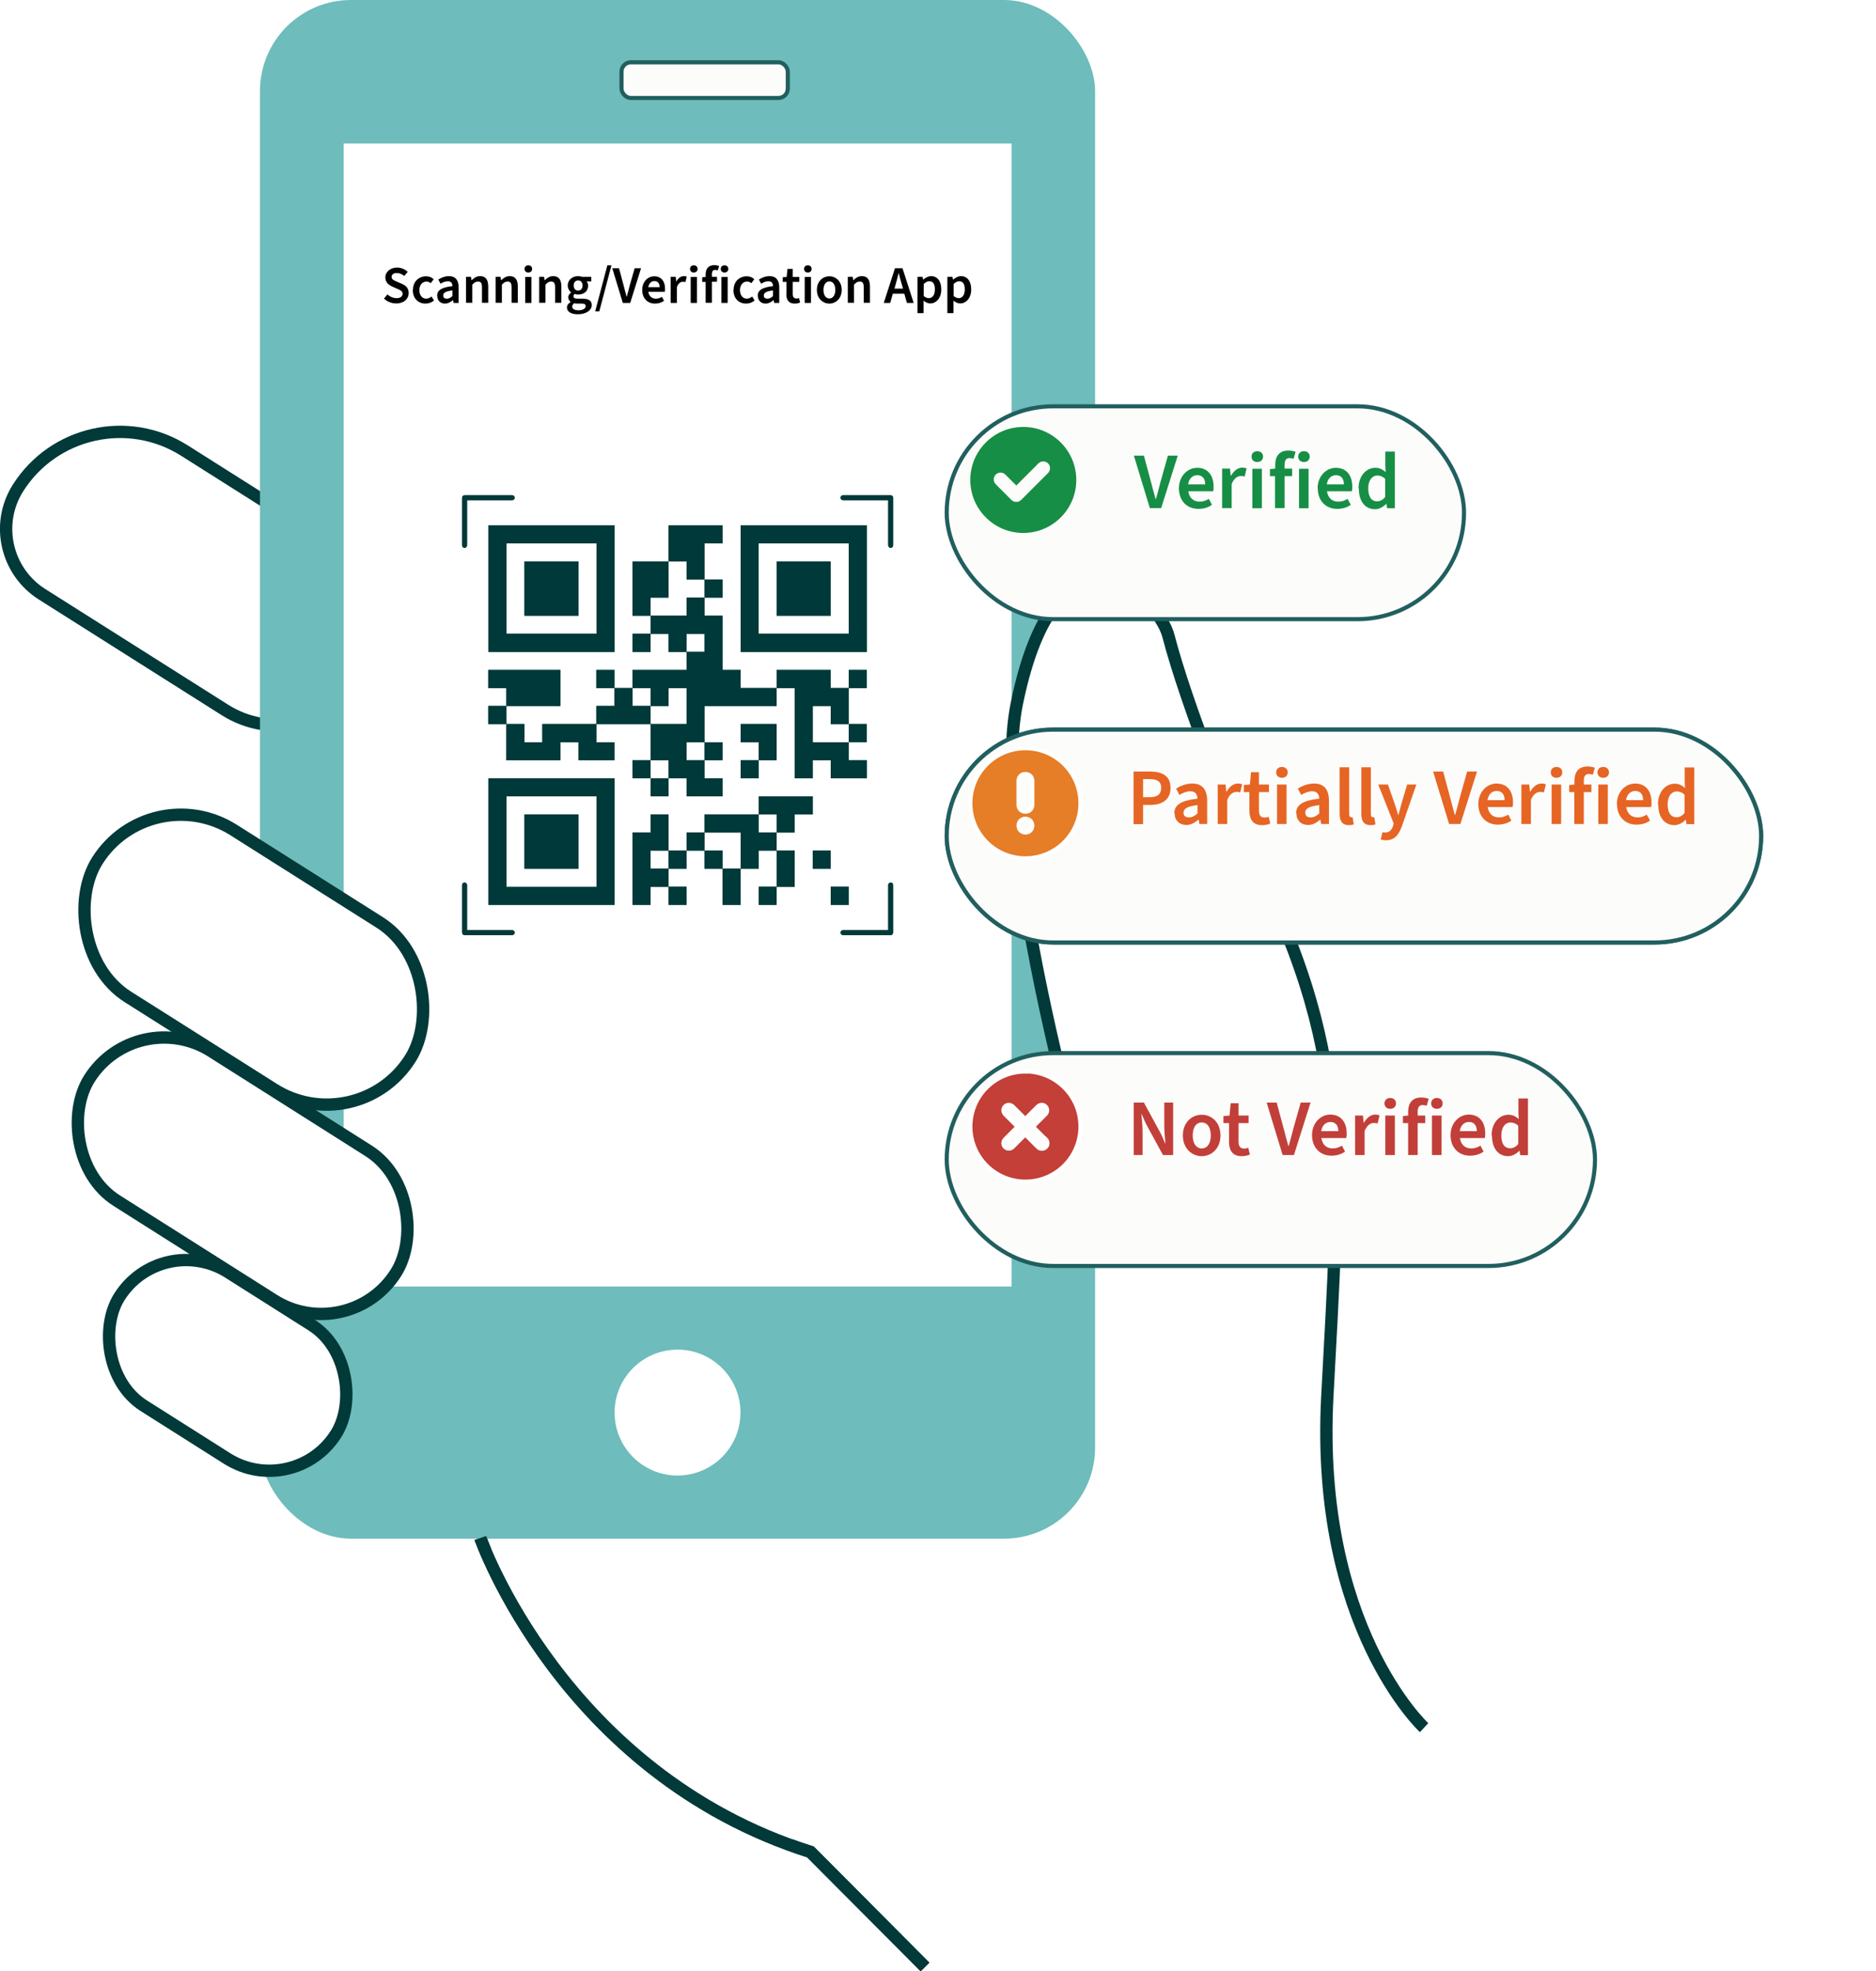 <?xml version="1.0" encoding="UTF-8"?><svg id="Layer_2" xmlns="http://www.w3.org/2000/svg" xmlns:xlink="http://www.w3.org/1999/xlink" viewBox="0 0 114.16 119.93"><defs><style>.cls-1{fill:#6ebcbc;}.cls-2,.cls-3{fill:#fff;}.cls-4{fill:#013939;}.cls-5{fill:#003939;}.cls-6{fill:#e67d27;}.cls-6,.cls-7,.cls-8,.cls-9,.cls-10,.cls-3,.cls-11,.cls-12,.cls-13{stroke-miterlimit:10;}.cls-6,.cls-7,.cls-8,.cls-9,.cls-10,.cls-11,.cls-12,.cls-13{stroke-width:.25px;}.cls-6,.cls-10{stroke:#fff;}.cls-7,.cls-9,.cls-11,.cls-12,.cls-13{fill:#fcfcfb;stroke:#215f5f;}.cls-14{fill:#e66524;}.cls-8{stroke:#fcfcfb;}.cls-8,.cls-15{fill:#178e45;}.cls-16{fill:#c23f39;}.cls-9{filter:url(#drop-shadow-3);}.cls-10{fill:#c33f37;}.cls-3{stroke:#023939;stroke-width:.75px;}.cls-11{filter:url(#drop-shadow-1);}.cls-12{filter:url(#drop-shadow-2);}.cls-13{filter:url(#drop-shadow-4);}</style><filter id="drop-shadow-1" filterUnits="userSpaceOnUse"><feOffset dx="0" dy="2"/><feGaussianBlur result="blur" stdDeviation="2"/><feFlood flood-color="#000" flood-opacity=".1"/><feComposite in2="blur" operator="in"/><feComposite in="SourceGraphic"/></filter><filter id="drop-shadow-2" filterUnits="userSpaceOnUse"><feOffset dx="0" dy="2"/><feGaussianBlur result="blur-2" stdDeviation="2"/><feFlood flood-color="#000" flood-opacity=".1"/><feComposite in2="blur-2" operator="in"/><feComposite in="SourceGraphic"/></filter><filter id="drop-shadow-3" filterUnits="userSpaceOnUse"><feOffset dx="0" dy="2"/><feGaussianBlur result="blur-3" stdDeviation="2"/><feFlood flood-color="#000" flood-opacity=".1"/><feComposite in2="blur-3" operator="in"/><feComposite in="SourceGraphic"/></filter><filter id="drop-shadow-4" filterUnits="userSpaceOnUse"><feOffset dx="0" dy="2"/><feGaussianBlur result="blur-4" stdDeviation="2"/><feFlood flood-color="#000" flood-opacity=".1"/><feComposite in2="blur-4" operator="in"/><feComposite in="SourceGraphic"/></filter></defs><g id="Layer_1-2"><path class="cls-2" d="M56.29,119.67l30.37-14.56-2.86-4.09-1.85-4.67-1.06-4.92-.11-6.77,.66-12-1.16-9.7-2.27-6.93-5.95-14.18-1.18-3.72-1.9-2.14-.56-.32c-1.33-.53-2.55-.43-3.64,.49l-1.15,1.3-1.68,4.94-.7,6.37,1.84,10.63,.89,3.51-12.34,1.08-32.21,19.39,9.79,10.2,3.54,6.42c.86,1.57,1.99,2.97,3.32,4.16l4.99,4.45,8.24,4.33,6.98,6.73Z"/><g><path class="cls-3" d="M7.31,28.94h10.51c3.32,0,6.01,2.69,6.01,6.01h0c0,3.32-2.69,6.01-6.01,6.01H4.64C2.06,40.95-.04,38.86-.04,36.28H-.04c0-4.05,3.29-7.34,7.34-7.34Z" transform="translate(20.52 -.95) rotate(32.31)"/><path class="cls-3" d="M29.23,93.57s4.99,14.32,20.09,19.1l6.97,7"/><rect class="cls-1" x="15.82" width="50.82" height="93.61" rx="5.54" ry="5.54"/><rect class="cls-2" x="6.46" y="23.18" width="69.54" height="40.65" transform="translate(84.74 2.27) rotate(90)"/><path class="cls-3" d="M86.66,105.11s-6.62-6.13-5.89-20.12,1.62-21.22-5.01-33.61c-.61-1.15-3.56-8.46-4.66-12.7-.65-2.5-6.76-7.85-9.22,4.11-1.78,8.65,4.85,30.85,4.85,30.85"/><g><g><path class="cls-5" d="M35.2,31.96h-5.48v7.7h7.68v-7.7h-2.2Zm1.1,2.2v4.4h-5.48v-5.5h5.48v1.1h0Z"/><path class="cls-5" d="M51.65,31.96h-6.58v7.7h7.68v-7.7h-1.1Zm0,2.2v4.4h-5.49v-5.5h5.49v1.1h0Z"/><polygon class="cls-5" points="33 34.16 31.91 34.16 31.91 35.26 31.91 36.36 31.91 37.46 33 37.46 34.1 37.46 35.2 37.46 35.2 36.36 35.2 35.26 35.2 34.16 34.1 34.16 33 34.16 33 34.16 33 34.16"/><polygon class="cls-5" points="41.78 35.26 42.87 35.26 42.87 34.16 42.87 33.06 43.97 33.06 43.97 31.96 42.87 31.96 41.78 31.96 40.68 31.96 40.68 33.06 40.68 34.16 41.78 34.16 41.78 35.26 41.78 35.26 41.78 35.26"/><polygon class="cls-5" points="48.36 34.16 47.26 34.16 47.26 35.26 47.26 36.36 47.26 37.46 48.36 37.46 49.46 37.46 50.55 37.46 50.55 36.36 50.55 35.26 50.55 34.16 49.46 34.16 48.36 34.16 48.36 34.16 48.36 34.16"/><polygon class="cls-5" points="40.68 36.36 40.68 35.26 40.68 34.16 39.59 34.16 38.49 34.16 38.49 35.26 38.49 36.36 38.49 37.46 39.59 37.46 39.59 36.36 40.68 36.36 40.68 36.36 40.68 36.36"/><polygon class="cls-5" points="42.87 35.26 43.97 35.26 43.97 36.36 42.87 36.36 42.87 35.26 42.87 35.26"/><polygon class="cls-5" points="38.49 38.56 39.59 38.56 39.59 39.66 38.49 39.66 38.49 38.56 38.49 38.56"/><polygon class="cls-5" points="36.29 40.76 37.39 40.76 37.39 41.86 36.29 41.86 36.29 40.76 36.29 40.76"/><polygon class="cls-5" points="50.55 40.76 49.46 40.76 48.36 40.76 47.26 40.76 47.26 41.86 48.36 41.86 48.36 42.95 48.36 44.05 48.36 45.16 48.36 46.25 48.36 47.35 49.46 47.35 49.46 46.25 50.55 46.25 50.55 47.35 51.65 47.35 52.75 47.35 52.75 46.25 51.65 46.25 51.65 45.16 50.55 45.16 49.46 45.16 49.46 44.05 49.46 42.95 50.55 42.95 50.55 44.05 51.65 44.05 51.65 42.95 51.65 41.86 50.55 41.86 50.55 40.76 50.55 40.76 50.55 40.76"/><polygon class="cls-5" points="51.65 40.76 52.75 40.76 52.75 41.86 51.65 41.86 51.65 40.76 51.65 40.76"/><polygon class="cls-5" points="33 42.95 34.1 42.95 34.1 41.86 34.1 40.76 33 40.76 31.91 40.76 30.81 40.76 29.72 40.76 29.72 41.86 30.81 41.86 30.81 42.95 31.91 42.95 33 42.95 33 42.95 33 42.95"/><polygon class="cls-5" points="45.07 41.86 45.07 40.76 43.97 40.76 43.97 39.66 43.97 38.56 43.97 37.46 42.87 37.46 42.87 36.36 41.78 36.36 41.78 37.46 40.68 37.46 39.59 37.46 39.59 38.56 40.68 38.56 40.68 39.66 41.78 39.66 41.78 38.56 42.87 38.56 42.87 39.66 41.78 39.66 41.78 40.76 40.68 40.76 39.59 40.76 38.49 40.76 38.49 41.86 39.59 41.86 39.59 42.95 40.68 42.95 40.68 41.86 41.78 41.86 41.78 42.95 41.78 44.05 40.68 44.05 39.59 44.05 39.59 45.16 39.59 46.25 40.68 46.25 40.68 47.35 41.78 47.35 41.78 48.45 42.87 48.45 43.97 48.45 43.97 47.35 42.87 47.35 42.87 46.25 41.78 46.25 41.78 45.16 42.87 45.16 42.87 44.05 42.87 42.95 43.97 42.95 45.07 42.95 46.17 42.95 47.26 42.95 47.26 41.86 46.17 41.86 45.07 41.86 45.07 41.86 45.07 41.86"/><polygon class="cls-5" points="29.72 42.95 30.81 42.95 30.81 44.05 29.72 44.05 29.72 42.95 29.72 42.95"/><polygon class="cls-5" points="36.29 42.95 37.39 42.95 37.39 44.05 36.29 44.05 36.29 42.95 36.29 42.95"/><polygon class="cls-5" points="38.49 42.95 38.49 41.86 37.39 41.86 37.39 42.95 37.39 44.05 38.49 44.05 39.59 44.05 39.59 42.95 38.49 42.95 38.49 42.95 38.49 42.95"/><polygon class="cls-5" points="34.1 44.05 33 44.05 33 45.16 31.91 45.16 31.91 44.05 30.81 44.05 30.81 45.16 30.81 46.25 31.91 46.25 33 46.25 34.1 46.25 34.1 45.16 35.2 45.16 35.2 46.25 36.29 46.25 37.39 46.25 37.39 45.16 36.29 45.16 36.29 44.05 35.2 44.05 34.1 44.05 34.1 44.05 34.1 44.05"/><polygon class="cls-5" points="51.65 44.05 52.75 44.05 52.75 45.15 51.65 45.15 51.65 44.05 51.65 44.05"/><polygon class="cls-5" points="42.87 45.16 43.97 45.16 43.97 46.25 42.87 46.25 42.87 45.16 42.87 45.16"/><polygon class="cls-5" points="47.26 46.25 47.26 45.16 47.26 44.05 46.17 44.05 45.07 44.05 45.07 45.16 46.17 45.16 46.17 46.25 47.26 46.25 47.26 46.25 47.26 46.25"/><polygon class="cls-5" points="38.49 46.25 39.59 46.25 39.59 47.35 38.49 47.35 38.49 46.25 38.49 46.25"/><polygon class="cls-5" points="45.07 46.25 46.17 46.25 46.17 47.35 45.07 47.35 45.07 46.25 45.07 46.25"/><path class="cls-5" d="M35.2,47.35h-5.48v5.5h0v2.2h7.68v-2.2h0v-5.5h-2.2Zm1.1,2.2v3.3h0v1.11h-5.48v-1.1h0v-4.41h5.48v1.1h0Z"/><polygon class="cls-5" points="39.59 47.35 40.68 47.35 40.68 48.45 39.59 48.45 39.59 47.35 39.59 47.35"/><polygon class="cls-5" points="49.46 48.45 48.36 48.45 47.26 48.45 46.17 48.45 46.17 49.55 47.26 49.55 47.26 50.65 48.36 50.65 48.36 49.55 49.46 49.55 49.46 48.45 49.46 48.45 49.46 48.45"/><polygon class="cls-5" points="33 49.55 31.91 49.55 31.91 50.65 31.91 51.75 31.91 52.85 33 52.85 34.1 52.85 35.2 52.85 35.2 51.75 35.2 50.65 35.2 49.55 34.1 49.55 33 49.55 33 49.55 33 49.55"/><polygon class="cls-5" points="46.17 49.55 45.07 49.55 43.97 49.55 42.87 49.55 42.87 50.65 43.97 50.65 45.07 50.65 45.07 51.75 45.07 52.85 43.97 52.85 43.97 51.75 42.87 51.75 42.87 52.85 43.97 52.85 43.97 53.95 43.97 55.05 45.07 55.05 45.07 53.95 45.07 52.85 46.17 52.85 46.17 51.75 47.26 51.75 47.26 50.65 46.17 50.65 46.17 49.55 46.17 49.55 46.17 49.55"/><polygon class="cls-5" points="41.78 50.65 42.87 50.65 42.87 51.75 41.78 51.75 41.78 50.65 41.78 50.65"/><polygon class="cls-5" points="40.68 52.85 39.59 52.85 39.59 51.75 40.68 51.75 40.68 50.65 40.68 49.55 39.59 49.55 39.59 50.65 38.49 50.65 38.49 51.75 38.49 52.85 38.49 52.85 38.49 53.95 38.49 55.05 39.59 55.05 39.59 53.95 40.68 53.95 40.68 52.85 41.78 52.85 41.78 51.75 40.68 51.75 40.68 52.85 40.68 52.85 40.68 52.85"/><polygon class="cls-5" points="49.46 51.75 50.55 51.75 50.55 52.85 49.46 52.85 49.46 51.75 49.46 51.75"/><polygon class="cls-5" points="47.26 52.85 47.26 53.95 48.36 53.95 48.36 52.85 48.36 52.85 48.36 51.75 47.26 51.75 47.26 52.85 47.26 52.85 47.26 52.85 47.26 52.85"/><polygon class="cls-5" points="40.68 53.95 41.78 53.95 41.78 55.05 40.68 55.05 40.68 53.95 40.68 53.95"/><polygon class="cls-5" points="46.17 53.95 47.26 53.95 47.26 55.05 46.17 55.05 46.17 53.95 46.17 53.95"/><polygon class="cls-5" points="50.55 53.95 51.65 53.95 51.65 55.05 50.55 55.05 50.55 53.95 50.55 53.95"/></g><g><path class="cls-4" d="M54.05,56.59h-2.75c-.08,0-.15,.07-.15,.15,0,.08,.07,.15,.15,.15h2.9c.08,0,.15-.07,.15-.15h0v-2.9c0-.08-.07-.15-.15-.15h0c-.08,0-.15,.07-.15,.15v2.75Z"/><path class="cls-4" d="M28.42,56.59h2.75c.08,0,.15,.07,.15,.15,0,.08-.07,.15-.15,.15h-2.9c-.08,0-.15-.07-.15-.15h0v-2.9c0-.08,.07-.15,.15-.15h0c.08,0,.15,.07,.15,.15v2.75Z"/><path class="cls-4" d="M54.05,30.43h-2.75c-.08,0-.15-.07-.15-.15,0-.08,.07-.15,.15-.15h2.9c.08,0,.15,.07,.15,.15h0v2.9c0,.08-.07,.15-.15,.15h0c-.08,0-.15-.07-.15-.15v-2.75Z"/><path class="cls-4" d="M28.42,30.43h2.75c.08,0,.15-.07,.15-.15,0-.08-.07-.15-.15-.15h-2.9c-.08,0-.15,.07-.15,.15h0v2.9c0,.08,.07,.15,.15,.15h0c.08,0,.15-.07,.15-.15v-2.75Z"/></g></g><rect class="cls-11" x="57.61" y="62.07" width="39.45" height="12.95" rx="6.48" ry="6.48"/><path class="cls-10" d="M62.4,65.19c-.89,0-1.74,.35-2.37,.98-.63,.63-.98,1.48-.98,2.37s.35,1.74,.98,2.37c.63,.63,1.48,.98,2.37,.98s1.74-.35,2.37-.98c.63-.63,.98-1.48,.98-2.37,0-.59-.15-1.17-.45-1.68-.29-.51-.72-.93-1.23-1.23-.51-.29-1.09-.45-1.68-.45h0Zm1.24,4.12c.06,.06,.1,.15,.1,.24,0,.09-.03,.18-.1,.24-.06,.06-.15,.1-.24,.1-.09,0-.18-.04-.24-.1l-.77-.77-.77,.77c-.09,.08-.21,.11-.32,.08-.11-.03-.2-.12-.23-.23-.03-.11,0-.24,.08-.32l.77-.77-.77-.77c-.08-.09-.11-.21-.08-.32,.03-.11,.12-.2,.23-.23,.11-.03,.24,0,.32,.08l.77,.77,.77-.77c.09-.08,.21-.11,.32-.08,.11,.03,.2,.12,.23,.23,.03,.11,0,.24-.08,.32l-.77,.77,.77,.77Z"/><rect class="cls-12" x="57.61" y="42.39" width="49.56" height="12.95" rx="6.48" ry="6.48"/><path class="cls-6" d="M62.4,52.22c.89,0,1.74-.35,2.37-.98,.63-.63,.98-1.48,.98-2.37s-.35-1.74-.98-2.37c-.63-.63-1.48-.98-2.37-.98s-1.74,.35-2.37,.98-.98,1.48-.98,2.37,.35,1.74,.98,2.37,1.48,.98,2.37,.98Zm-.42-4.72c0-.15,.08-.29,.21-.36,.13-.07,.29-.07,.42,0,.13,.07,.21,.21,.21,.36v1.47h0c0,.15-.08,.29-.21,.36-.13,.07-.29,.07-.42,0-.13-.07-.21-.21-.21-.36v-1.47Zm.42,2.31c.11,0,.22,.04,.3,.12,.08,.08,.12,.19,.12,.3s-.04,.22-.12,.3c-.08,.08-.19,.12-.3,.12s-.22-.04-.3-.12c-.08-.08-.12-.19-.12-.3s.04-.22,.12-.3c.08-.08,.19-.12,.3-.12Z"/><rect class="cls-9" x="57.61" y="22.72" width="31.48" height="12.95" rx="6.48" ry="6.48"/><path class="cls-8" d="M62.27,32.55c-1.85,0-3.35-1.5-3.35-3.35s1.5-3.35,3.35-3.35,3.35,1.5,3.35,3.35-1.5,3.35-3.35,3.35Zm-.43-2.84l-.75-.75c-.11-.11-.3-.11-.41,0s-.11,.3,0,.41l.96,.96c.11,.11,.3,.11,.41,0l1.64-1.64c.11-.11,.11-.3,0-.41-.11-.11-.3-.11-.41,0l-1.44,1.44Z"/><g><path class="cls-15" d="M68.99,27.72h.62l.43,1.6c.1,.36,.17,.67,.28,1.04h.02c.11-.36,.18-.67,.28-1.04l.45-1.6h.6l-1.01,3.19h-.69l-.97-3.19Z"/><path class="cls-15" d="M71.74,29.72c0-.78,.55-1.26,1.11-1.26,.65,0,1,.47,1,1.14,0,.12,0,.2-.03,.29h-1.51c.06,.4,.31,.63,.69,.63,.2,0,.39-.06,.56-.17l.19,.36c-.22,.17-.52,.25-.83,.25-.66,0-1.18-.46-1.18-1.26Zm1.6-.25c0-.35-.17-.56-.48-.56-.27,0-.51,.19-.56,.56h1.04Z"/><path class="cls-15" d="M74.38,28.51h.47l.04,.43h.02c.18-.31,.43-.49,.68-.49,.12,0,.2,.02,.27,.05l-.12,.49c-.07-.02-.13-.03-.23-.03-.19,0-.42,.13-.56,.49v1.46h-.58v-2.4Z"/><path class="cls-15" d="M76.16,27.78c0-.2,.14-.33,.35-.33s.35,.13,.35,.33-.14,.33-.35,.33-.35-.13-.35-.33Zm.05,.74h.58v2.4h-.58v-2.4Z"/><path class="cls-15" d="M77.6,28.97h-.32v-.43l.32-.03v-.23c0-.5,.23-.87,.8-.87,.18,0,.34,.04,.44,.08l-.12,.42c-.09-.02-.17-.04-.25-.04-.2,0-.3,.13-.3,.4v.24h.46v.46h-.46v1.94h-.58v-1.94Z"/><path class="cls-15" d="M79,27.78c0-.2,.14-.33,.35-.33s.35,.13,.35,.33-.14,.33-.35,.33-.35-.13-.35-.33Zm.05,.74h.58v2.4h-.58v-2.4Z"/><path class="cls-15" d="M80.18,29.72c0-.78,.55-1.26,1.11-1.26,.65,0,1,.47,1,1.14,0,.12,0,.2-.03,.29h-1.51c.06,.4,.31,.63,.69,.63,.21,0,.39-.06,.56-.17l.2,.36c-.22,.17-.52,.25-.83,.25-.66,0-1.18-.46-1.18-1.26Zm1.6-.25c0-.35-.17-.56-.48-.56-.27,0-.51,.19-.56,.56h1.04Z"/><path class="cls-15" d="M82.67,29.72c0-.79,.49-1.26,1.02-1.26,.27,0,.44,.1,.63,.26l-.02-.39v-.86h.58v3.45h-.47l-.04-.26h-.02c-.18,.18-.42,.32-.67,.32-.6,0-.99-.46-.99-1.26Zm1.62,.51v-1.1c-.16-.15-.32-.2-.48-.2-.3,0-.55,.28-.55,.78,0,.52,.2,.79,.54,.79,.18,0,.34-.08,.49-.26Z"/></g><g><path class="cls-16" d="M68.99,67.08h.62l.96,1.76c.12,.22,.22,.47,.33,.72h.02c-.03-.34-.07-.73-.07-1.08v-1.4h.54v3.19h-.62l-.96-1.76c-.12-.22-.22-.47-.33-.72h-.02c.03,.33,.07,.73,.07,1.08v1.4h-.54v-3.19Z"/><path class="cls-16" d="M71.98,69.08c0-.8,.55-1.26,1.15-1.26s1.14,.46,1.14,1.26-.55,1.26-1.14,1.26-1.15-.46-1.15-1.26Zm1.7,0c0-.48-.2-.79-.55-.79s-.55,.31-.55,.79,.21,.79,.55,.79,.55-.31,.55-.79Z"/><path class="cls-16" d="M74.79,69.46v-1.13h-.34v-.43l.37-.03,.07-.75h.48v.75h.61v.46h-.61v1.13c0,.28,.11,.42,.34,.42,.08,0,.17-.02,.25-.05l.1,.41c-.13,.06-.3,.1-.5,.1-.56,0-.77-.35-.77-.87Z"/><path class="cls-16" d="M77.08,67.08h.61l.43,1.6c.1,.36,.17,.67,.28,1.04h.02c.11-.36,.18-.67,.28-1.04l.45-1.6h.6l-1.01,3.19h-.69l-.97-3.19Z"/><path class="cls-16" d="M79.84,69.07c0-.78,.55-1.26,1.11-1.26,.65,0,1,.47,1,1.14,0,.12,0,.2-.03,.29h-1.51c.06,.4,.31,.63,.69,.63,.2,0,.39-.06,.56-.17l.19,.36c-.22,.17-.52,.25-.83,.25-.66,0-1.18-.46-1.18-1.26Zm1.6-.25c0-.35-.17-.56-.48-.56-.27,0-.51,.19-.56,.56h1.04Z"/><path class="cls-16" d="M82.47,67.87h.47l.04,.43h.02c.18-.31,.43-.49,.68-.49,.12,0,.2,.02,.27,.05l-.12,.49c-.07-.02-.13-.03-.23-.03-.19,0-.42,.13-.56,.49v1.46h-.58v-2.4Z"/><path class="cls-16" d="M84.25,67.13c0-.2,.14-.33,.35-.33s.35,.13,.35,.33-.14,.33-.35,.33-.35-.13-.35-.33Zm.05,.74h.58v2.4h-.58v-2.4Z"/><path class="cls-16" d="M85.69,68.33h-.32v-.43l.32-.03v-.23c0-.5,.23-.87,.8-.87,.18,0,.34,.04,.45,.08l-.12,.42c-.09-.02-.17-.04-.25-.04-.2,0-.3,.13-.3,.4v.24h.46v.46h-.46v1.94h-.58v-1.94Z"/><path class="cls-16" d="M87.09,67.13c0-.2,.14-.33,.35-.33s.35,.13,.35,.33-.14,.33-.35,.33-.35-.13-.35-.33Zm.05,.74h.58v2.4h-.58v-2.4Z"/><path class="cls-16" d="M88.27,69.07c0-.78,.55-1.26,1.11-1.26,.65,0,1,.47,1,1.14,0,.12,0,.2-.03,.29h-1.51c.06,.4,.31,.63,.69,.63,.2,0,.39-.06,.56-.17l.19,.36c-.22,.17-.52,.25-.83,.25-.66,0-1.18-.46-1.18-1.26Zm1.6-.25c0-.35-.17-.56-.48-.56-.27,0-.51,.19-.56,.56h1.04Z"/><path class="cls-16" d="M90.77,69.08c0-.79,.49-1.26,1.02-1.26,.27,0,.44,.1,.63,.26l-.02-.39v-.86h.58v3.45h-.47l-.04-.26h-.02c-.18,.18-.42,.32-.67,.32-.6,0-.99-.46-.99-1.26Zm1.62,.51v-1.1c-.16-.15-.32-.2-.48-.2-.3,0-.55,.28-.55,.78,0,.52,.19,.79,.54,.79,.18,0,.34-.08,.49-.26Z"/></g><g><path class="cls-14" d="M68.99,46.94h1.01c.71,0,1.24,.25,1.24,.99s-.53,1.04-1.22,1.04h-.45v1.17h-.58v-3.19Zm.99,1.56c.47,0,.69-.19,.69-.57s-.24-.53-.71-.53h-.39v1.1h.41Z"/><path class="cls-14" d="M71.46,49.49c0-.53,.42-.79,1.41-.9-.01-.24-.11-.45-.43-.45-.23,0-.46,.1-.67,.22l-.2-.38c.26-.17,.61-.31,.99-.31,.6,0,.9,.37,.9,1.04v1.42h-.47l-.05-.26h-.02c-.22,.19-.45,.32-.73,.32-.42,0-.71-.28-.71-.7Zm1.41,0v-.51c-.65,.08-.85,.22-.85,.47,0,.2,.14,.28,.33,.28s.34-.08,.52-.24Z"/><path class="cls-14" d="M74.11,47.73h.47l.04,.43h.02c.18-.31,.43-.49,.68-.49,.12,0,.2,.02,.27,.05l-.12,.49c-.07-.02-.13-.03-.23-.03-.19,0-.42,.13-.56,.49v1.46h-.58v-2.4Z"/><path class="cls-14" d="M76.03,49.32v-1.13h-.34v-.43l.37-.03,.07-.75h.48v.75h.61v.46h-.61v1.13c0,.28,.11,.42,.34,.42,.08,0,.17-.02,.25-.05l.1,.41c-.13,.06-.3,.1-.5,.1-.56,0-.77-.35-.77-.87Z"/><path class="cls-14" d="M77.66,46.99c0-.2,.14-.33,.35-.33s.35,.13,.35,.33-.14,.33-.35,.33-.35-.13-.35-.33Zm.05,.74h.58v2.4h-.58v-2.4Z"/><path class="cls-14" d="M78.87,49.49c0-.53,.42-.79,1.41-.9-.01-.24-.11-.45-.43-.45-.23,0-.46,.1-.67,.22l-.2-.38c.26-.17,.61-.31,.99-.31,.6,0,.9,.37,.9,1.04v1.42h-.47l-.05-.26h-.02c-.22,.19-.45,.32-.73,.32-.42,0-.71-.28-.71-.7Zm1.41,0v-.51c-.65,.08-.85,.22-.85,.47,0,.2,.14,.28,.33,.28s.34-.08,.52-.24Z"/><path class="cls-14" d="M81.52,49.5v-2.82h.58v2.85c0,.14,.06,.19,.12,.19,.03,0,.05,0,.09,0l.07,.43c-.07,.03-.17,.05-.3,.05-.41,0-.56-.26-.56-.69Z"/><path class="cls-14" d="M82.84,49.5v-2.82h.58v2.85c0,.14,.06,.19,.12,.19,.03,0,.05,0,.09,0l.07,.43c-.07,.03-.17,.05-.3,.05-.41,0-.56-.26-.56-.69Z"/><path class="cls-14" d="M84.02,51.06l.11-.43c.07,.02,.11,.02,.17,.02,.25,0,.4-.17,.47-.4l.04-.15-.94-2.37h.59l.41,1.17c.07,.21,.14,.45,.21,.68h.02c.06-.22,.12-.46,.18-.68l.35-1.17h.56l-.87,2.51c-.2,.55-.45,.88-.98,.88-.13,0-.22-.02-.32-.05Z"/><path class="cls-14" d="M87.2,46.94h.62l.43,1.6c.1,.36,.17,.67,.28,1.04h.02c.11-.36,.18-.67,.28-1.04l.45-1.6h.6l-1.01,3.19h-.69l-.97-3.19Z"/><path class="cls-14" d="M89.96,48.93c0-.78,.55-1.26,1.11-1.26,.65,0,1,.47,1,1.14,0,.12,0,.2-.03,.29h-1.51c.06,.4,.31,.63,.69,.63,.2,0,.39-.06,.56-.17l.19,.36c-.22,.17-.52,.25-.83,.25-.66,0-1.18-.46-1.18-1.26Zm1.6-.25c0-.35-.17-.56-.48-.56-.27,0-.51,.19-.56,.56h1.04Z"/><path class="cls-14" d="M92.59,47.73h.47l.04,.43h.02c.18-.31,.43-.49,.68-.49,.12,0,.2,.02,.27,.05l-.12,.49c-.07-.02-.13-.03-.23-.03-.19,0-.42,.13-.56,.49v1.46h-.58v-2.4Z"/><path class="cls-14" d="M94.37,46.99c0-.2,.14-.33,.35-.33s.35,.13,.35,.33-.14,.33-.35,.33-.35-.13-.35-.33Zm.05,.74h.58v2.4h-.58v-2.4Z"/><path class="cls-14" d="M95.81,48.19h-.32v-.43l.32-.03v-.23c0-.5,.23-.87,.8-.87,.18,0,.34,.04,.44,.08l-.12,.42c-.09-.02-.17-.04-.25-.04-.2,0-.3,.13-.3,.4v.24h.46v.46h-.46v1.94h-.58v-1.94Z"/><path class="cls-14" d="M97.21,46.99c0-.2,.14-.33,.35-.33s.35,.13,.35,.33-.14,.33-.35,.33-.35-.13-.35-.33Zm.05,.74h.58v2.4h-.58v-2.4Z"/><path class="cls-14" d="M98.4,48.93c0-.78,.55-1.26,1.11-1.26,.65,0,1,.47,1,1.14,0,.12,0,.2-.03,.29h-1.51c.06,.4,.31,.63,.69,.63,.21,0,.39-.06,.56-.17l.2,.36c-.22,.17-.52,.25-.83,.25-.66,0-1.18-.46-1.18-1.26Zm1.6-.25c0-.35-.17-.56-.48-.56-.27,0-.51,.19-.56,.56h1.04Z"/><path class="cls-14" d="M100.89,48.94c0-.79,.49-1.26,1.02-1.26,.27,0,.44,.1,.63,.26l-.02-.39v-.86h.58v3.45h-.47l-.04-.26h-.02c-.18,.18-.42,.32-.67,.32-.6,0-.99-.46-.99-1.26Zm1.62,.51v-1.1c-.16-.15-.32-.2-.48-.2-.3,0-.55,.28-.55,.78,0,.52,.2,.79,.54,.79,.18,0,.34-.08,.49-.26Z"/></g></g><path class="cls-3" d="M29.23,93.57s4.99,14.32,20.09,19.1l6.97,7"/><g><path class="cls-5" d="M35.2,31.96h-5.48v7.7h7.68v-7.7h-2.2Zm1.1,2.2v4.4h-5.48v-5.5h5.48v1.1h0Z"/><path class="cls-5" d="M51.65,31.96h-6.58v7.7h7.68v-7.7h-1.1Zm0,2.2v4.4h-5.49v-5.5h5.49v1.1h0Z"/><polygon class="cls-5" points="33 34.16 31.91 34.16 31.91 35.26 31.91 36.36 31.91 37.46 33 37.46 34.1 37.46 35.2 37.46 35.2 36.36 35.2 35.26 35.2 34.16 34.1 34.16 33 34.16 33 34.16 33 34.16"/><polygon class="cls-5" points="41.78 35.26 42.87 35.26 42.87 34.16 42.87 33.06 43.97 33.06 43.97 31.96 42.87 31.96 41.78 31.96 40.68 31.96 40.68 33.06 40.68 34.16 41.78 34.16 41.78 35.26 41.78 35.26 41.78 35.26"/><polygon class="cls-5" points="48.36 34.16 47.26 34.16 47.26 35.26 47.26 36.36 47.26 37.46 48.36 37.46 49.46 37.46 50.55 37.46 50.55 36.36 50.55 35.26 50.55 34.16 49.46 34.16 48.36 34.16 48.36 34.16 48.36 34.16"/><polygon class="cls-5" points="40.68 36.36 40.68 35.26 40.68 34.16 39.59 34.16 38.49 34.16 38.49 35.26 38.49 36.36 38.49 37.46 39.59 37.46 39.59 36.36 40.68 36.36 40.68 36.36 40.68 36.36"/><polygon class="cls-5" points="42.87 35.26 43.97 35.26 43.97 36.36 42.87 36.36 42.87 35.26 42.87 35.26"/><polygon class="cls-5" points="38.49 38.56 39.59 38.56 39.59 39.66 38.49 39.66 38.49 38.56 38.49 38.56"/><polygon class="cls-5" points="36.29 40.76 37.39 40.76 37.39 41.86 36.29 41.86 36.29 40.76 36.29 40.76"/><polygon class="cls-5" points="50.55 40.76 49.46 40.76 48.36 40.76 47.26 40.76 47.26 41.86 48.36 41.86 48.36 42.95 48.36 44.05 48.36 45.16 48.36 46.25 48.36 47.35 49.46 47.35 49.46 46.25 50.55 46.25 50.55 47.35 51.65 47.35 52.75 47.35 52.75 46.25 51.65 46.25 51.65 45.16 50.55 45.16 49.46 45.16 49.46 44.05 49.46 42.95 50.55 42.95 50.55 44.05 51.65 44.05 51.65 42.95 51.65 41.86 50.55 41.86 50.55 40.76 50.55 40.76 50.55 40.76"/><polygon class="cls-5" points="51.65 40.76 52.74 40.76 52.74 41.86 51.65 41.86 51.65 40.76 51.65 40.76"/><polygon class="cls-5" points="33 42.95 34.1 42.95 34.1 41.86 34.1 40.76 33 40.76 31.91 40.76 30.81 40.76 29.71 40.76 29.71 41.86 30.81 41.86 30.81 42.95 31.91 42.95 33 42.95 33 42.95 33 42.95"/><polygon class="cls-5" points="45.07 41.86 45.07 40.76 43.97 40.76 43.97 39.66 43.97 38.56 43.97 37.46 42.87 37.46 42.87 36.36 41.78 36.36 41.78 37.46 40.68 37.46 39.59 37.46 39.59 38.56 40.68 38.56 40.68 39.66 41.78 39.66 41.78 38.56 42.87 38.56 42.87 39.66 41.78 39.66 41.78 40.76 40.68 40.76 39.59 40.76 38.49 40.76 38.49 41.86 39.59 41.86 39.59 42.95 40.68 42.95 40.68 41.86 41.78 41.86 41.78 42.95 41.78 44.05 40.68 44.05 39.59 44.05 39.59 45.16 39.59 46.25 40.68 46.25 40.68 47.35 41.78 47.35 41.78 48.45 42.87 48.45 43.97 48.45 43.97 47.35 42.87 47.35 42.87 46.25 41.78 46.25 41.78 45.16 42.87 45.16 42.87 44.05 42.87 42.95 43.97 42.95 45.07 42.95 46.17 42.95 47.26 42.95 47.26 41.86 46.17 41.86 45.07 41.86 45.07 41.86 45.07 41.86"/><polygon class="cls-5" points="29.71 42.95 30.81 42.95 30.81 44.05 29.71 44.05 29.71 42.95 29.71 42.95"/><polygon class="cls-5" points="36.29 42.95 37.39 42.95 37.39 44.05 36.29 44.05 36.29 42.95 36.29 42.95"/><polygon class="cls-5" points="38.49 42.95 38.49 41.86 37.39 41.86 37.39 42.95 37.39 44.05 38.49 44.05 39.59 44.05 39.59 42.95 38.49 42.95 38.49 42.95 38.49 42.95"/><polygon class="cls-5" points="34.1 44.05 33 44.05 33 45.16 31.91 45.16 31.91 44.05 30.81 44.05 30.81 45.16 30.81 46.25 31.91 46.25 33 46.25 34.1 46.25 34.1 45.16 35.2 45.16 35.2 46.25 36.29 46.25 37.39 46.25 37.39 45.16 36.29 45.16 36.29 44.05 35.2 44.05 34.1 44.05 34.1 44.05 34.1 44.05"/><polygon class="cls-5" points="51.65 44.05 52.74 44.05 52.74 45.15 51.65 45.15 51.65 44.05 51.65 44.05"/><polygon class="cls-5" points="42.87 45.16 43.97 45.16 43.97 46.25 42.87 46.25 42.87 45.16 42.87 45.16"/><polygon class="cls-5" points="47.26 46.25 47.26 45.16 47.26 44.05 46.17 44.05 45.07 44.05 45.07 45.16 46.17 45.16 46.17 46.25 47.26 46.25 47.26 46.25 47.26 46.25"/><polygon class="cls-5" points="38.49 46.25 39.59 46.25 39.59 47.35 38.49 47.35 38.49 46.25 38.49 46.25"/><polygon class="cls-5" points="45.07 46.25 46.17 46.25 46.17 47.35 45.07 47.35 45.07 46.25 45.07 46.25"/><path class="cls-5" d="M35.2,47.35h-5.48v5.5h0v2.2h7.68v-2.2h0v-5.5h-2.2Zm1.1,2.2v3.3h0v1.11h-5.48v-1.1h0v-4.41h5.48v1.1h0Z"/><polygon class="cls-5" points="39.59 47.35 40.68 47.35 40.68 48.45 39.59 48.45 39.59 47.35 39.59 47.35"/><polygon class="cls-5" points="49.46 48.45 48.36 48.45 47.26 48.45 46.17 48.45 46.17 49.55 47.26 49.55 47.26 50.65 48.36 50.65 48.36 49.55 49.46 49.55 49.46 48.45 49.46 48.45 49.46 48.45"/><polygon class="cls-5" points="33 49.55 31.91 49.55 31.91 50.65 31.91 51.75 31.91 52.85 33 52.85 34.1 52.85 35.2 52.85 35.2 51.75 35.2 50.65 35.2 49.55 34.1 49.55 33 49.55 33 49.55 33 49.55"/><polygon class="cls-5" points="46.17 49.55 45.07 49.55 43.97 49.55 42.87 49.55 42.87 50.65 43.97 50.65 45.07 50.65 45.07 51.75 45.07 52.85 43.97 52.85 43.97 51.75 42.87 51.75 42.87 52.85 43.97 52.85 43.97 53.95 43.97 55.05 45.07 55.05 45.07 53.95 45.07 52.85 46.17 52.85 46.17 51.75 47.26 51.75 47.26 50.65 46.17 50.65 46.17 49.55 46.17 49.55 46.17 49.55"/><polygon class="cls-5" points="41.78 50.65 42.87 50.65 42.87 51.75 41.78 51.75 41.78 50.65 41.78 50.65"/><polygon class="cls-5" points="40.68 52.85 39.59 52.85 39.59 51.75 40.68 51.75 40.68 50.65 40.68 49.55 39.59 49.55 39.59 50.65 38.49 50.65 38.49 51.75 38.49 52.85 38.49 52.85 38.49 53.95 38.49 55.05 39.59 55.05 39.59 53.95 40.68 53.95 40.68 52.85 41.78 52.85 41.78 51.75 40.68 51.75 40.68 52.85 40.68 52.85 40.68 52.85"/><polygon class="cls-5" points="49.46 51.75 50.55 51.75 50.55 52.85 49.46 52.85 49.46 51.75 49.46 51.75"/><polygon class="cls-5" points="47.26 52.85 47.26 53.95 48.36 53.95 48.36 52.85 48.36 52.85 48.36 51.75 47.26 51.75 47.26 52.85 47.26 52.85 47.26 52.85 47.26 52.85"/><polygon class="cls-5" points="40.68 53.95 41.78 53.95 41.78 55.05 40.68 55.05 40.68 53.95 40.68 53.95"/><polygon class="cls-5" points="46.17 53.95 47.26 53.95 47.26 55.05 46.17 55.05 46.17 53.95 46.17 53.95"/><polygon class="cls-5" points="50.55 53.95 51.65 53.95 51.65 55.05 50.55 55.05 50.55 53.95 50.55 53.95"/></g><g><path class="cls-4" d="M54.05,56.59h-2.75c-.08,0-.15,.07-.15,.15,0,.08,.07,.15,.15,.15h2.9c.08,0,.15-.07,.15-.15h0v-2.9c0-.08-.07-.15-.15-.15h0c-.08,0-.15,.07-.15,.15v2.75Z"/><path class="cls-4" d="M28.42,56.59h2.75c.08,0,.15,.07,.15,.15,0,.08-.07,.15-.15,.15h-2.9c-.08,0-.15-.07-.15-.15h0v-2.9c0-.08,.07-.15,.15-.15h0c.08,0,.15,.07,.15,.15v2.75Z"/><path class="cls-4" d="M54.05,30.43h-2.75c-.08,0-.15-.07-.15-.15,0-.08,.07-.15,.15-.15h2.9c.08,0,.15,.07,.15,.15h0v2.9c0,.08-.07,.15-.15,.15h0c-.08,0-.15-.07-.15-.15v-2.75Z"/><path class="cls-4" d="M28.42,30.43h2.75c.08,0,.15-.07,.15-.15,0-.08-.07-.15-.15-.15h-2.9c-.08,0-.15,.07-.15,.15h0v2.9c0,.08,.07,.15,.15,.15h0c.08,0,.15-.07,.15-.15v-2.75Z"/></g><rect class="cls-13" x="57.61" y="42.39" width="49.56" height="12.95" rx="6.48" ry="6.48"/><path class="cls-6" d="M62.4,52.22c.89,0,1.74-.35,2.37-.98,.63-.63,.98-1.48,.98-2.37s-.35-1.74-.98-2.37c-.63-.63-1.48-.98-2.37-.98s-1.74,.35-2.37,.98-.98,1.48-.98,2.37,.35,1.74,.98,2.37,1.48,.98,2.37,.98Zm-.42-4.72c0-.15,.08-.29,.21-.36,.13-.07,.29-.07,.42,0,.13,.07,.21,.21,.21,.36v1.47h0c0,.15-.08,.29-.21,.36-.13,.07-.29,.07-.42,0-.13-.07-.21-.21-.21-.36v-1.47Zm.42,2.31c.11,0,.22,.04,.3,.12,.08,.08,.12,.19,.12,.3s-.04,.22-.12,.3c-.08,.08-.19,.12-.3,.12s-.22-.04-.3-.12c-.08-.08-.12-.19-.12-.3s.04-.22,.12-.3c.08-.08,.19-.12,.3-.12Z"/><path class="cls-14" d="M68.98,46.94h1.01c.71,0,1.24,.25,1.24,.99s-.53,1.04-1.22,1.04h-.45v1.17h-.58v-3.19Zm.99,1.56c.47,0,.69-.19,.69-.57s-.24-.53-.71-.53h-.39v1.1h.41Z"/><path class="cls-14" d="M71.46,49.49c0-.53,.42-.79,1.41-.9-.01-.24-.11-.45-.43-.45-.23,0-.46,.1-.67,.22l-.2-.38c.26-.17,.61-.31,.99-.31,.6,0,.9,.37,.9,1.04v1.42h-.47l-.05-.26h-.02c-.22,.19-.45,.32-.73,.32-.42,0-.71-.28-.71-.7Zm1.41,0v-.51c-.65,.08-.85,.22-.85,.47,0,.2,.14,.28,.33,.28s.34-.08,.52-.24Z"/><path class="cls-14" d="M74.11,47.73h.47l.04,.43h.02c.18-.31,.43-.49,.68-.49,.12,0,.2,.02,.27,.05l-.12,.49c-.07-.02-.13-.03-.23-.03-.19,0-.42,.13-.56,.49v1.46h-.58v-2.4Z"/><path class="cls-14" d="M76.03,49.32v-1.13h-.34v-.43l.37-.03,.07-.75h.48v.75h.61v.46h-.61v1.13c0,.28,.11,.42,.34,.42,.08,0,.17-.02,.25-.05l.1,.41c-.13,.06-.3,.1-.5,.1-.56,0-.77-.35-.77-.87Z"/><path class="cls-14" d="M77.66,46.99c0-.2,.14-.33,.35-.33s.35,.13,.35,.33-.14,.33-.35,.33-.35-.13-.35-.33Zm.05,.74h.58v2.4h-.58v-2.4Z"/><path class="cls-14" d="M78.87,49.49c0-.53,.42-.79,1.41-.9-.01-.24-.11-.45-.43-.45-.23,0-.46,.1-.67,.22l-.2-.38c.26-.17,.61-.31,.99-.31,.6,0,.9,.37,.9,1.04v1.42h-.47l-.05-.26h-.02c-.22,.19-.45,.32-.73,.32-.42,0-.71-.28-.71-.7Zm1.41,0v-.51c-.65,.08-.85,.22-.85,.47,0,.2,.14,.28,.33,.28s.34-.08,.52-.24Z"/><path class="cls-14" d="M81.52,49.5v-2.82h.58v2.85c0,.14,.06,.19,.12,.19,.03,0,.05,0,.09,0l.07,.43c-.07,.03-.17,.05-.3,.05-.41,0-.56-.26-.56-.69Z"/><path class="cls-14" d="M82.84,49.5v-2.82h.58v2.85c0,.14,.06,.19,.12,.19,.03,0,.05,0,.09,0l.07,.43c-.07,.03-.17,.05-.3,.05-.41,0-.56-.26-.56-.69Z"/><path class="cls-14" d="M84.02,51.06l.11-.43c.07,.02,.11,.02,.17,.02,.25,0,.4-.17,.47-.4l.04-.15-.94-2.37h.59l.41,1.17c.07,.21,.14,.45,.21,.68h.02c.06-.22,.12-.46,.18-.68l.35-1.17h.56l-.87,2.51c-.2,.55-.45,.88-.98,.88-.13,0-.22-.02-.32-.05Z"/><path class="cls-14" d="M87.2,46.94h.62l.43,1.6c.1,.36,.17,.67,.28,1.04h.02c.11-.36,.18-.67,.28-1.04l.45-1.6h.6l-1.01,3.19h-.69l-.97-3.19Z"/><path class="cls-14" d="M89.96,48.93c0-.78,.55-1.26,1.11-1.26,.65,0,1,.47,1,1.14,0,.12,0,.2-.03,.29h-1.51c.06,.4,.31,.63,.69,.63,.2,0,.39-.06,.56-.17l.19,.36c-.22,.17-.52,.25-.83,.25-.66,0-1.18-.46-1.18-1.26Zm1.6-.25c0-.35-.17-.56-.48-.56-.27,0-.51,.19-.56,.56h1.04Z"/><path class="cls-14" d="M92.59,47.73h.47l.04,.43h.02c.18-.31,.43-.49,.68-.49,.12,0,.2,.02,.27,.05l-.12,.49c-.07-.02-.13-.03-.23-.03-.19,0-.42,.13-.56,.49v1.46h-.58v-2.4Z"/><path class="cls-14" d="M94.37,46.99c0-.2,.14-.33,.35-.33s.35,.13,.35,.33-.14,.33-.35,.33-.35-.13-.35-.33Zm.05,.74h.58v2.4h-.58v-2.4Z"/><path class="cls-14" d="M95.81,48.19h-.32v-.43l.32-.03v-.23c0-.5,.23-.87,.8-.87,.18,0,.34,.04,.44,.08l-.12,.42c-.09-.02-.17-.04-.25-.04-.2,0-.3,.13-.3,.4v.24h.46v.46h-.46v1.94h-.58v-1.94Z"/><path class="cls-14" d="M97.21,46.99c0-.2,.14-.33,.35-.33s.35,.13,.35,.33-.14,.33-.35,.33-.35-.13-.35-.33Zm.05,.74h.58v2.4h-.58v-2.4Z"/><path class="cls-14" d="M98.39,48.93c0-.78,.55-1.26,1.11-1.26,.65,0,1,.47,1,1.14,0,.12,0,.2-.03,.29h-1.51c.06,.4,.31,.63,.69,.63,.21,0,.39-.06,.56-.17l.2,.36c-.22,.17-.52,.25-.83,.25-.66,0-1.18-.46-1.18-1.26Zm1.6-.25c0-.35-.17-.56-.48-.56-.27,0-.51,.19-.56,.56h1.04Z"/><path class="cls-14" d="M100.89,48.94c0-.79,.49-1.26,1.02-1.26,.27,0,.44,.1,.63,.26l-.02-.39v-.86h.58v3.45h-.47l-.04-.26h-.02c-.18,.18-.42,.32-.67,.32-.6,0-.99-.46-.99-1.26Zm1.62,.51v-1.1c-.16-.15-.32-.2-.48-.2-.3,0-.55,.28-.55,.78,0,.52,.2,.79,.54,.79,.18,0,.34-.08,.49-.26Z"/><rect class="cls-7" x="37.82" y="3.79" width="10.12" height="2.17" rx=".57" ry=".57"/><rect class="cls-3" x="3.72" y="66.15" width="22.08" height="10.76" rx="5.38" ry="5.38" transform="translate(40.56 3.2) rotate(32.34)"/><rect class="cls-3" x="6.05" y="78.26" width="15.6" height="9.61" rx="4.8" ry="4.8" transform="translate(46.59 5.48) rotate(32.34)"/><rect class="cls-3" x="4.18" y="52.38" width="22.53" height="12.02" rx="6.01" ry="6.01" transform="translate(33.6 .78) rotate(32.31)"/><path d="M23.37,18.16l.21-.25c.15,.15,.36,.23,.56,.23,.23,0,.36-.11,.36-.27s-.14-.22-.33-.3l-.29-.13c-.21-.09-.43-.25-.43-.56,0-.34,.3-.6,.71-.6,.25,0,.49,.1,.65,.26l-.21,.25c-.13-.11-.29-.18-.45-.18-.2,0-.32,.09-.32,.24,0,.16,.16,.22,.33,.29l.28,.12c.25,.11,.43,.26,.43,.57,0,.34-.28,.63-.76,.63-.29,0-.56-.11-.76-.31Z"/><path d="M25.13,17.64c0-.53,.37-.83,.8-.83,.2,0,.35,.07,.46,.18l-.18,.24c-.08-.07-.16-.1-.26-.1-.25,0-.43,.21-.43,.52s.17,.52,.41,.52c.13,0,.23-.05,.33-.13l.15,.24c-.15,.13-.34,.19-.52,.19-.43,0-.77-.3-.77-.83Z"/><path d="M26.6,18c0-.35,.28-.52,.93-.59,0-.16-.07-.3-.28-.3-.15,0-.3,.06-.44,.15l-.14-.25c.17-.11,.4-.21,.65-.21,.39,0,.59,.24,.59,.69v.94h-.31l-.03-.17h-.01c-.14,.12-.3,.21-.48,.21-.28,0-.47-.19-.47-.46Zm.93,0v-.33c-.43,.05-.56,.15-.56,.31,0,.14,.09,.19,.22,.19s.22-.05,.34-.16Z"/><path d="M28.35,16.84h.31l.03,.21h.01c.14-.14,.3-.25,.52-.25,.34,0,.49,.23,.49,.63v.99h-.38v-.94c0-.26-.07-.35-.24-.35-.14,0-.23,.06-.35,.19v1.1h-.38v-1.58Z"/><path d="M30.15,16.84h.31l.03,.21h.01c.14-.14,.3-.25,.52-.25,.34,0,.49,.23,.49,.63v.99h-.38v-.94c0-.26-.07-.35-.24-.35-.14,0-.23,.06-.35,.19v1.1h-.38v-1.58Z"/><path d="M31.92,16.36c0-.13,.09-.22,.23-.22s.23,.09,.23,.22-.09,.22-.23,.22-.23-.09-.23-.22Zm.04,.49h.38v1.58h-.38v-1.58Z"/><path d="M32.8,16.84h.31l.03,.21h.01c.14-.14,.3-.25,.52-.25,.34,0,.49,.23,.49,.63v.99h-.38v-.94c0-.26-.07-.35-.24-.35-.14,0-.23,.06-.35,.19v1.1h-.38v-1.58Z"/><path d="M34.5,18.71c0-.14,.08-.25,.23-.34h0c-.08-.06-.15-.15-.15-.28s.08-.23,.18-.29h0c-.11-.09-.21-.24-.21-.43,0-.36,.3-.57,.63-.57,.09,0,.17,.02,.23,.04h.57v.28h-.28c.05,.06,.09,.15,.09,.26,0,.35-.27,.54-.61,.54-.07,0-.14-.01-.21-.04-.05,.04-.07,.08-.07,.15,0,.09,.06,.14,.25,.14h.28c.38,0,.58,.12,.58,.39,0,.31-.33,.56-.85,.56-.38,0-.66-.14-.66-.41Zm1.14-.09c0-.12-.1-.15-.27-.15h-.21c-.09,0-.15,0-.22-.02-.08,.06-.12,.13-.12,.21,0,.14,.15,.22,.4,.22s.42-.12,.42-.25Zm-.19-1.25c0-.2-.12-.31-.27-.31s-.27,.11-.27,.31,.12,.31,.27,.31,.27-.11,.27-.31Z"/><path d="M36.95,16.14h.26l-.74,2.8h-.25l.74-2.8Z"/><path d="M37.26,16.32h.41l.28,1.05c.06,.24,.11,.44,.18,.68h.01c.07-.24,.12-.44,.18-.68l.3-1.05h.39l-.66,2.11h-.45l-.64-2.11Z"/><path d="M39.08,17.64c0-.52,.36-.83,.73-.83,.43,0,.66,.31,.66,.75,0,.08,0,.14-.02,.19h-1c.04,.26,.21,.42,.46,.42,.14,0,.26-.04,.37-.11l.13,.24c-.15,.11-.34,.17-.55,.17-.44,0-.78-.3-.78-.83Zm1.06-.17c0-.23-.11-.37-.32-.37-.18,0-.33,.13-.37,.37h.68Z"/><path d="M40.81,16.84h.31l.03,.28h.01c.12-.21,.28-.32,.45-.32,.08,0,.13,.01,.18,.03l-.08,.33s-.09-.02-.15-.02c-.13,0-.28,.08-.37,.33v.96h-.38v-1.58Z"/><path d="M41.99,16.36c0-.13,.09-.22,.23-.22s.23,.09,.23,.22-.09,.22-.23,.22-.23-.09-.23-.22Zm.04,.49h.38v1.58h-.38v-1.58Z"/><path d="M42.94,17.15h-.21v-.28l.21-.02v-.15c0-.33,.15-.57,.53-.57,.12,0,.23,.03,.29,.05l-.08,.27c-.06-.02-.11-.03-.16-.03-.13,0-.2,.08-.2,.26v.16h.31v.3h-.31v1.28h-.38v-1.28Z"/><path d="M43.86,16.36c0-.13,.09-.22,.23-.22s.23,.09,.23,.22-.09,.22-.23,.22-.23-.09-.23-.22Zm.04,.49h.38v1.58h-.38v-1.58Z"/><path d="M44.64,17.64c0-.53,.37-.83,.8-.83,.2,0,.35,.07,.46,.18l-.18,.24c-.08-.07-.16-.1-.26-.1-.25,0-.43,.21-.43,.52s.17,.52,.41,.52c.13,0,.23-.05,.33-.13l.15,.24c-.15,.13-.34,.19-.52,.19-.43,0-.77-.3-.77-.83Z"/><path d="M46.11,18c0-.35,.28-.52,.93-.59,0-.16-.07-.3-.28-.3-.15,0-.3,.06-.44,.15l-.14-.25c.17-.11,.4-.21,.65-.21,.39,0,.59,.24,.59,.69v.94h-.31l-.03-.17h-.01c-.14,.12-.3,.21-.48,.21-.28,0-.47-.19-.47-.46Zm.93,0v-.33c-.43,.05-.56,.15-.56,.31,0,.14,.09,.19,.22,.19s.23-.05,.34-.16Z"/><path d="M47.86,17.89v-.74h-.23v-.28l.24-.02,.05-.49h.32v.49h.4v.3h-.4v.74c0,.18,.07,.27,.22,.27,.05,0,.11,0,.16-.03l.07,.27c-.08,.04-.2,.07-.33,.07-.37,0-.51-.23-.51-.58Z"/><path d="M48.93,16.36c0-.13,.09-.22,.23-.22s.23,.09,.23,.22-.09,.22-.23,.22-.23-.09-.23-.22Zm.04,.49h.38v1.58h-.38v-1.58Z"/><path d="M49.71,17.64c0-.53,.36-.83,.76-.83s.75,.31,.75,.83-.36,.83-.75,.83-.76-.3-.76-.83Zm1.12,0c0-.32-.14-.52-.36-.52s-.36,.21-.36,.52,.14,.52,.36,.52,.36-.21,.36-.52Z"/><path d="M51.58,16.84h.31l.03,.21h.01c.14-.14,.3-.25,.52-.25,.34,0,.49,.23,.49,.63v.99h-.38v-.94c0-.26-.07-.35-.24-.35-.14,0-.23,.06-.35,.19v1.1h-.38v-1.58Z"/><path d="M54.47,16.32h.45l.68,2.11h-.41l-.16-.56h-.7l-.16,.56h-.39l.68-2.11Zm-.05,1.24h.53l-.07-.25c-.07-.22-.13-.46-.19-.69h-.01c-.05,.23-.12,.47-.18,.69l-.07,.25Z"/><path d="M55.83,16.84h.31l.03,.17h.01c.14-.11,.3-.21,.48-.21,.39,0,.62,.32,.62,.81,0,.54-.32,.85-.67,.85-.14,0-.28-.06-.41-.17v.76h-.37v-2.2Zm1.06,.77c0-.31-.1-.5-.34-.5-.11,0-.22,.05-.34,.17v.73c.11,.09,.22,.13,.31,.13,.21,0,.37-.18,.37-.53Z"/><path d="M57.65,16.84h.31l.03,.17h.01c.14-.11,.3-.21,.48-.21,.39,0,.62,.32,.62,.81,0,.54-.32,.85-.67,.85-.14,0-.28-.06-.41-.17v.76h-.37v-2.2Zm1.06,.77c0-.31-.1-.5-.34-.5-.11,0-.22,.05-.34,.17v.73c.11,.09,.22,.13,.31,.13,.21,0,.37-.18,.37-.53Z"/><circle class="cls-2" cx="41.23" cy="85.94" r="3.83"/></g></svg>